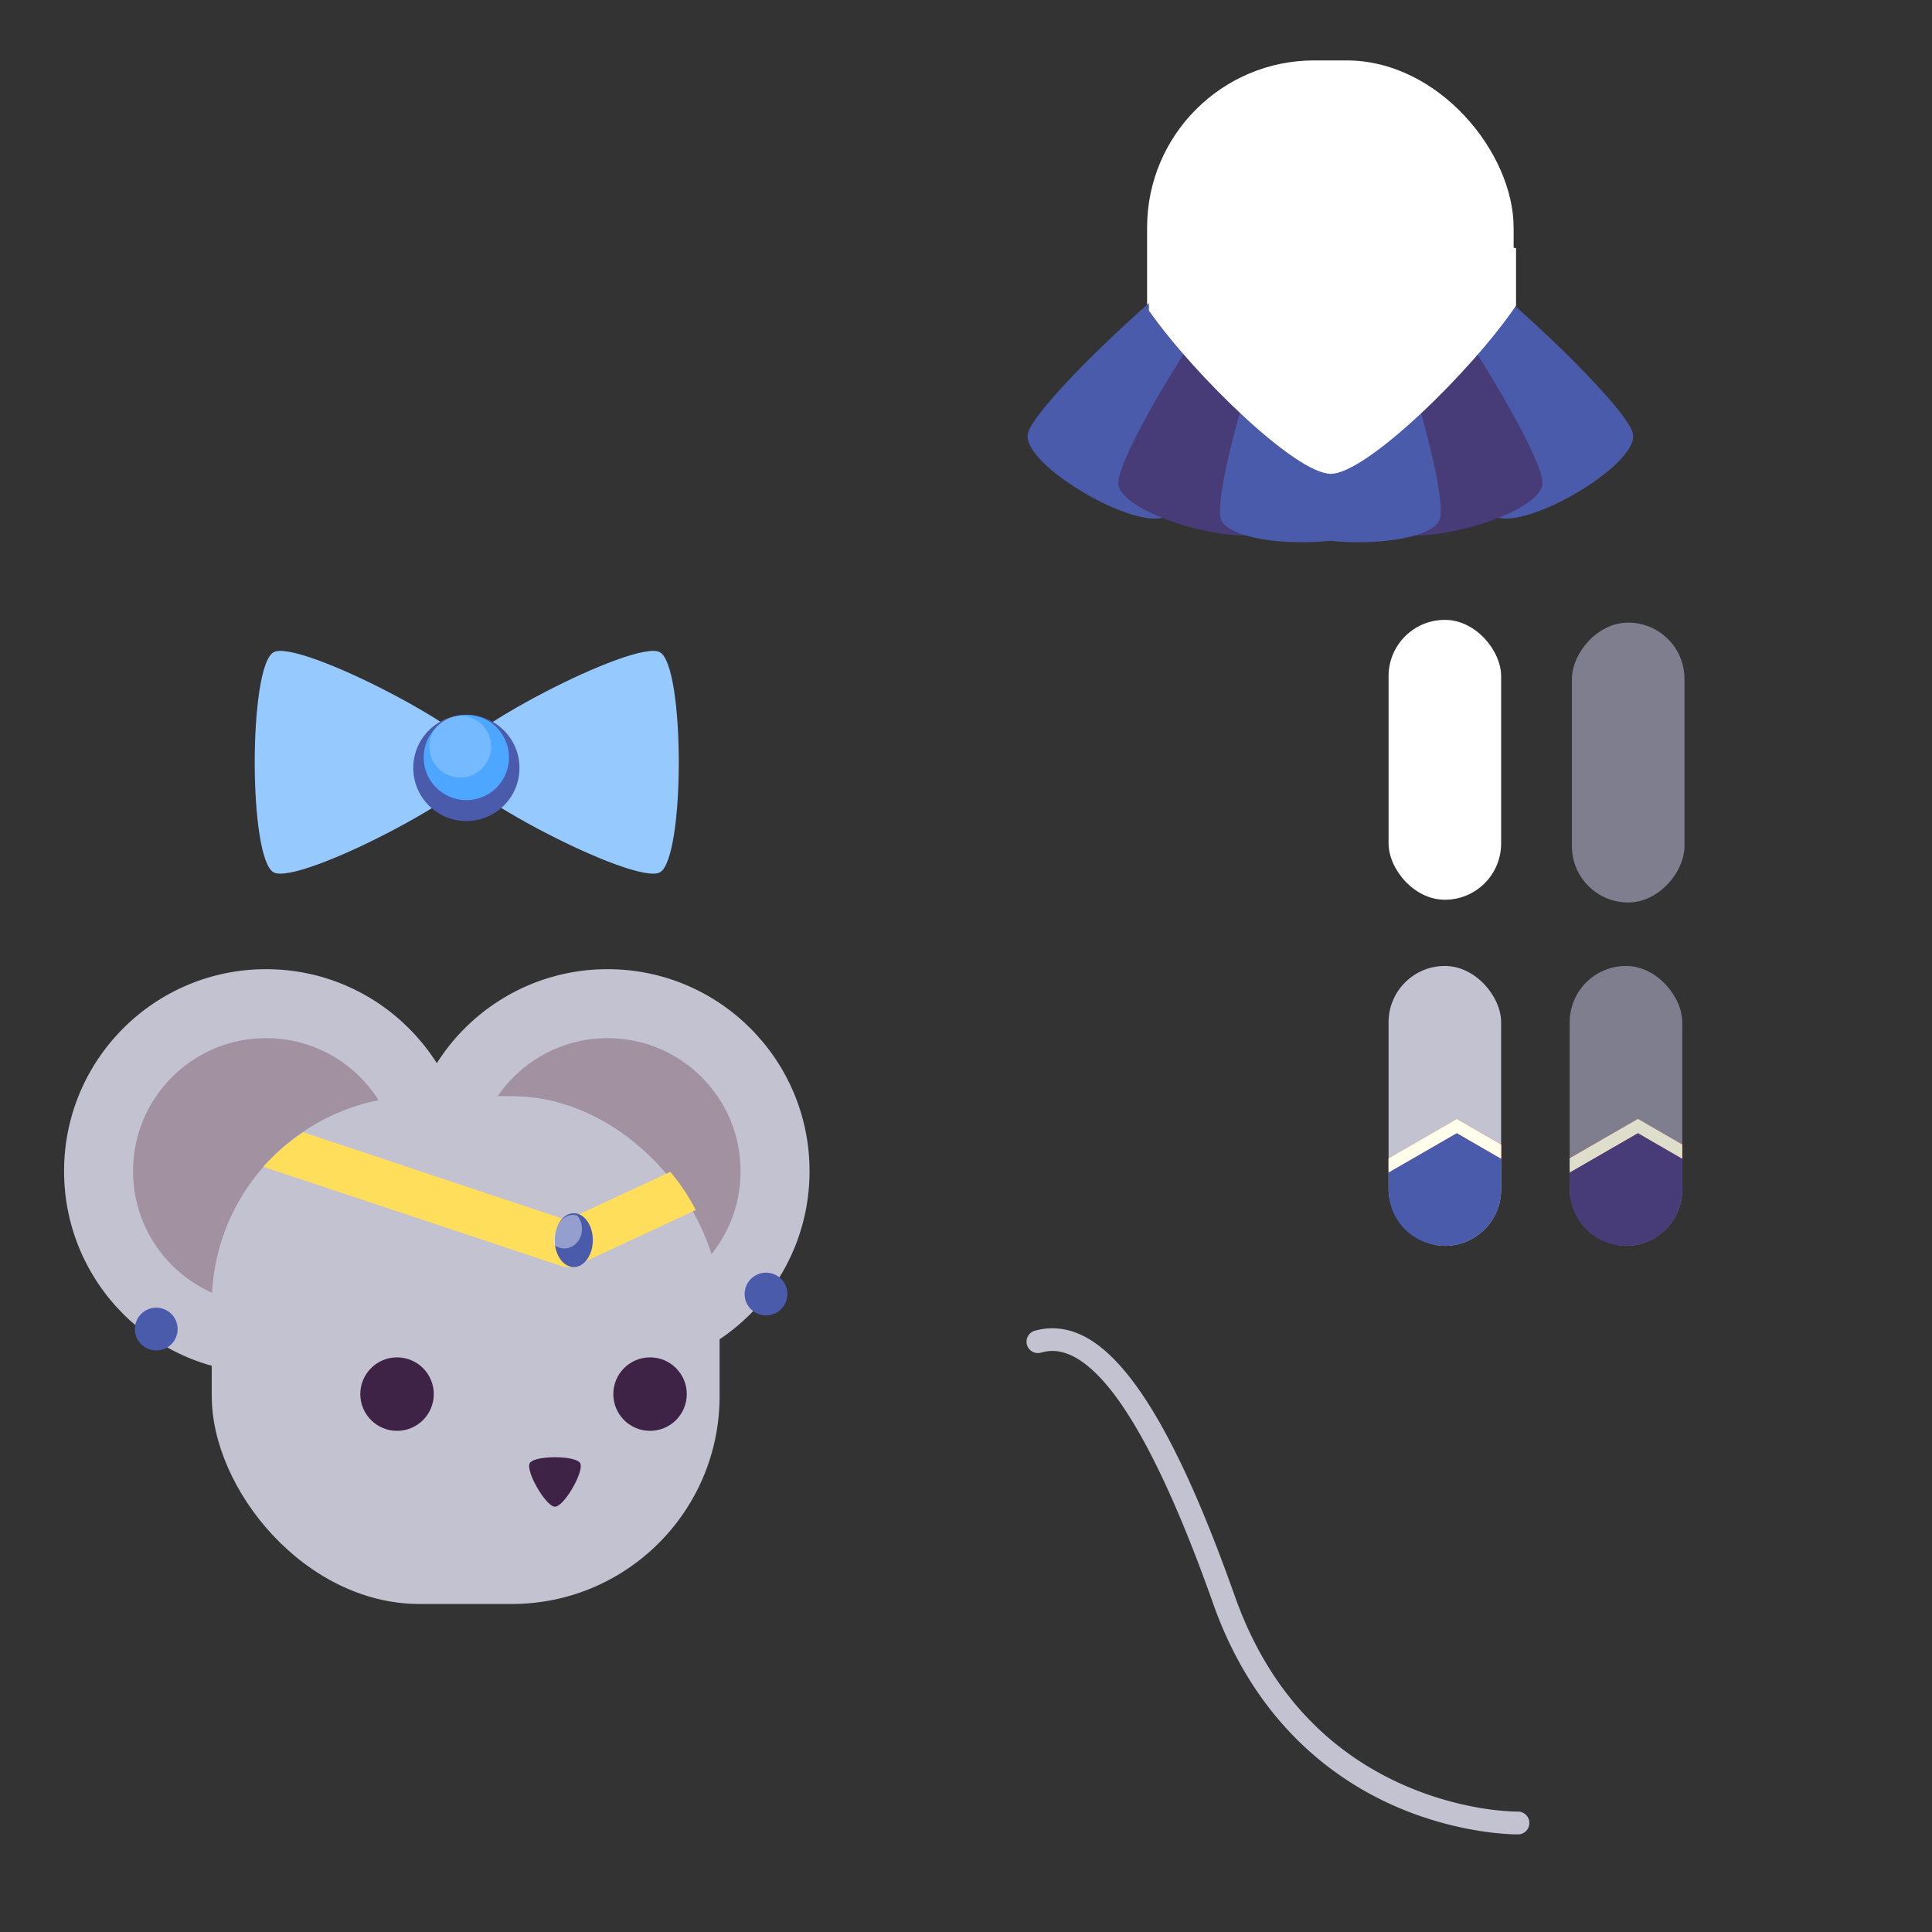 <?xml version="1.0" encoding="UTF-8" standalone="no"?>
<!-- Created with Inkscape (http://www.inkscape.org/) -->

<svg
   width="128"
   height="128"
   viewBox="0 0 33.867 33.867"
   version="1.1"
   id="svg1307"
   inkscape:version="1.1.2 (0a00cf5339, 2022-02-04)"
   sodipodi:docname="sailor-mercury.svg"
   inkscape:export-filename="/home/henrique/Pictures/sailor-moon.png"
   inkscape:export-xdpi="96.000008"
   inkscape:export-ydpi="96.000008"
   xmlns:inkscape="http://www.inkscape.org/namespaces/inkscape"
   xmlns:sodipodi="http://sodipodi.sourceforge.net/DTD/sodipodi-0.dtd"
   xmlns="http://www.w3.org/2000/svg"
   xmlns:svg="http://www.w3.org/2000/svg"
   xmlns:rdf="http://www.w3.org/1999/02/22-rdf-syntax-ns#"
   xmlns:cc="http://creativecommons.org/ns#"
   xmlns:dc="http://purl.org/dc/elements/1.1/">
  <rect x="0" y="0" width="33.867" height="33.867" fill="#333333" stroke="none"/>
  <defs
     id="defs1301">
    <inkscape:path-effect
       effect="powerstroke"
       id="path-effect126865"
       is_visible="true"
       lpeversion="1"
       offset_points="0.366,0.658 | 0.737,1.539 | 0.914,0.738"
       not_jump="false"
       sort_points="true"
       interpolator_type="CentripetalCatmullRom"
       interpolator_beta="0.2"
       start_linecap_type="zerowidth"
       linejoin_type="round"
       miter_limit="4"
       scale_width="1"
       end_linecap_type="zerowidth" />
    <inkscape:path-effect
       effect="skeletal"
       id="path-effect114945"
       is_visible="true"
       lpeversion="1"
       pattern="M 0,4.992 C 0,2.236 2.236,0 4.992,0 c 2.756,0 4.992,2.236 4.992,4.992 0,2.756 -2.236,4.992 -4.992,4.992 C 2.236,9.984 0,7.748 0,4.992 Z"
       copytype="single_stretched"
       prop_scale="1"
       scale_y_rel="false"
       spacing="0"
       normal_offset="0"
       tang_offset="0"
       prop_units="false"
       vertical_pattern="false"
       hide_knot="false"
       fuse_tolerance="0" />
    <inkscape:path-effect
       effect="skeletal"
       id="path-effect95947"
       is_visible="true"
       lpeversion="1"
       pattern="M 0,4.992 C 0,2.236 2.236,0 4.992,0 c 2.756,0 4.992,2.236 4.992,4.992 0,2.756 -2.236,4.992 -4.992,4.992 C 2.236,9.984 0,7.748 0,4.992 Z"
       copytype="single_stretched"
       prop_scale="1"
       scale_y_rel="false"
       spacing="0"
       normal_offset="0"
       tang_offset="0"
       prop_units="false"
       vertical_pattern="false"
       hide_knot="false"
       fuse_tolerance="0" />
    <inkscape:path-effect
       effect="skeletal"
       id="path-effect91934"
       is_visible="true"
       lpeversion="1"
       pattern="M 0,4.992 C 0,2.236 2.236,0 4.992,0 c 2.756,0 4.992,2.236 4.992,4.992 0,2.756 -2.236,4.992 -4.992,4.992 C 2.236,9.984 0,7.748 0,4.992 Z"
       copytype="single_stretched"
       prop_scale="1"
       scale_y_rel="false"
       spacing="0"
       normal_offset="0"
       tang_offset="0"
       prop_units="false"
       vertical_pattern="false"
       hide_knot="false"
       fuse_tolerance="0" />
    <inkscape:path-effect
       effect="skeletal"
       id="path-effect91930"
       is_visible="true"
       lpeversion="1"
       pattern="M 0,4.992 C 0,2.236 2.236,0 4.992,0 c 2.756,0 4.992,2.236 4.992,4.992 0,2.756 -2.236,4.992 -4.992,4.992 C 2.236,9.984 0,7.748 0,4.992 Z"
       copytype="single_stretched"
       prop_scale="1"
       scale_y_rel="false"
       spacing="0"
       normal_offset="0"
       tang_offset="0"
       prop_units="false"
       vertical_pattern="false"
       hide_knot="false"
       fuse_tolerance="0" />
    <inkscape:path-effect
       effect="skeletal"
       id="path-effect91926"
       is_visible="true"
       lpeversion="1"
       pattern="M 0,4.992 C 0,2.236 2.236,0 4.992,0 c 2.756,0 4.992,2.236 4.992,4.992 0,2.756 -2.236,4.992 -4.992,4.992 C 2.236,9.984 0,7.748 0,4.992 Z"
       copytype="single_stretched"
       prop_scale="1"
       scale_y_rel="false"
       spacing="0"
       normal_offset="0"
       tang_offset="0"
       prop_units="false"
       vertical_pattern="false"
       hide_knot="false"
       fuse_tolerance="0" />
  </defs>
  <sodipodi:namedview
     id="base"
     pagecolor="#282828"
     bordercolor="#666666"
     borderopacity="1.0"
     inkscape:pageopacity="0"
     inkscape:pageshadow="2"
     inkscape:zoom="3.959798"
     inkscape:cx="63.260803"
     inkscape:cy="67.301413"
     inkscape:document-units="mm"
     inkscape:current-layer="layer1"
     showgrid="true"
     inkscape:window-width="1920"
     inkscape:window-height="1022"
     inkscape:window-x="0"
     inkscape:window-y="30"
     inkscape:window-maximized="1"
     units="px"
     inkscape:snap-bbox="true"
     inkscape:bbox-nodes="true"
     inkscape:snap-page="true"
     inkscape:snap-nodes="true"
     inkscape:bbox-paths="false"
     inkscape:snap-global="false"
     inkscape:snap-bbox-midpoints="false"
     inkscape:snap-others="false"
     showguides="true"
     inkscape:guide-bbox="true"
     inkscape:snap-grids="false"
     inkscape:snap-to-guides="true"
     inkscape:pagecheckerboard="0"
     inkscape:object-paths="true"
     inkscape:snap-intersection-paths="true"
     inkscape:snap-smooth-nodes="true"
     inkscape:snap-midpoints="true">
    <inkscape:grid
       type="xygrid"
       id="grid883"
       empspacing="4" />
    <sodipodi:guide
       position="33.867,50.8"
       orientation="1,0"
       id="guide877"
       inkscape:locked="false" />
  </sodipodi:namedview>
  <g
     inkscape:label="Layer 1"
     inkscape:groupmode="layer"
     id="layer1"
     transform="translate(0,-263.133)">
    <g
       id="g13855"
       transform="translate(19.693,-13.144)">
      <path
         sodipodi:type="star"
         style="opacity:1;fill:#96caff;fill-opacity:1;stroke:none;stroke-width:3;stroke-linecap:round;stroke-linejoin:round;stroke-miterlimit:4;stroke-dasharray:none;stroke-opacity:1;paint-order:fill markers stroke"
         id="path13840"
         inkscape:flatsided="true"
         sodipodi:sides="3"
         sodipodi:cx="-113.48855"
         sodipodi:cy="20.385611"
         sodipodi:r1="17.416616"
         sodipodi:r2="8.7083082"
         sodipodi:arg1="0"
         sodipodi:arg2="1.0471976"
         inkscape:rounded="0.12"
         inkscape:randomized="0"
         transform="matrix(-0.142,0,0,0.128,-25.48,287.03)"
         inkscape:transform-center-x="0.6384273"
         inkscape:transform-center-y="5.7219478e-06"
         d="m -96.072,20.386 c 0,3.62 -22.99,16.893 -26.125,15.083 -3.135,-1.81 -3.135,-28.356 0,-30.166 3.135,-1.81 26.125,11.463 26.125,15.083 z" />
      <path
         sodipodi:type="star"
         style="opacity:1;fill:#96caff;fill-opacity:1;stroke:none;stroke-width:3;stroke-linecap:round;stroke-linejoin:round;stroke-miterlimit:4;stroke-dasharray:none;stroke-opacity:1;paint-order:fill markers stroke"
         id="path13842"
         inkscape:flatsided="true"
         sodipodi:sides="3"
         sodipodi:cx="-113.48855"
         sodipodi:cy="20.385611"
         sodipodi:r1="17.416616"
         sodipodi:r2="8.7083082"
         sodipodi:arg1="0"
         sodipodi:arg2="1.0471976"
         inkscape:rounded="0.12"
         inkscape:randomized="0"
         transform="matrix(0.142,0,0,0.128,2.458,287.03)"
         inkscape:transform-center-x="-0.63842742"
         inkscape:transform-center-y="5.7219478e-06"
         d="m -96.072,20.386 c 0,3.62 -22.99,16.893 -26.125,15.083 -3.135,-1.81 -3.135,-28.356 0,-30.166 3.135,-1.81 26.125,11.463 26.125,15.083 z" />
      <circle
         style="fill:#4b5bab;fill-opacity:1;stroke:none;stroke-width:0.56;stroke-linecap:round;stroke-linejoin:round;stroke-miterlimit:4;stroke-dasharray:none;stroke-opacity:1;paint-order:fill markers stroke"
         id="circle13844"
         cx="-11.518"
         cy="289.739"
         r="0.931" />
      <circle
         style="fill:#4da6ff;fill-opacity:1;stroke:none;stroke-width:0.45;stroke-linecap:round;stroke-linejoin:round;stroke-miterlimit:4;stroke-dasharray:none;stroke-opacity:1;paint-order:fill markers stroke"
         id="circle13846"
         cx="-11.518"
         cy="289.555"
         r="0.748" />
      <circle
         style="opacity:0.23;fill:#ffffff;fill-opacity:1;stroke:none;stroke-width:0.326;stroke-linecap:round;stroke-linejoin:round;stroke-miterlimit:4;stroke-dasharray:none;stroke-opacity:1;paint-order:fill markers stroke"
         id="circle13848"
         cx="-11.625"
         cy="289.366"
         r="0.541" />
    </g>
    <g
       id="g13758"
       transform="translate(20.096,2.343)">
      <circle
         r="3.541"
         cy="281.32"
         cx="-15.432"
         id="circle13710"
         style="fill:#c2c2d1;fill-opacity:1;stroke:none;stroke-width:0.401;stroke-linecap:square;stroke-linejoin:bevel;stroke-miterlimit:4;stroke-dasharray:none;stroke-dashoffset:0;stroke-opacity:0.979;paint-order:normal" />
      <circle
         style="fill:#a191a1;fill-opacity:1;stroke:none;stroke-width:0.401;stroke-linecap:square;stroke-linejoin:bevel;stroke-miterlimit:4;stroke-dasharray:none;stroke-dashoffset:0;stroke-opacity:0.979;paint-order:normal"
         id="circle13712"
         cx="-15.432"
         cy="281.32"
         r="2.332" />
      <circle
         style="fill:#c2c2d1;fill-opacity:1;stroke:none;stroke-width:0.401;stroke-linecap:square;stroke-linejoin:bevel;stroke-miterlimit:4;stroke-dasharray:none;stroke-dashoffset:0;stroke-opacity:0.979;paint-order:normal"
         id="circle13714"
         cx="-9.446"
         cy="281.32"
         r="3.541" />
      <circle
         r="2.332"
         cy="281.32"
         cx="-9.446"
         id="circle13716"
         style="fill:#a191a1;fill-opacity:1;stroke:none;stroke-width:0.401;stroke-linecap:square;stroke-linejoin:bevel;stroke-miterlimit:4;stroke-dasharray:none;stroke-dashoffset:0;stroke-opacity:0.979;paint-order:normal" />
      <rect
         style="fill:#c2c2d1;fill-opacity:1;stroke:none;stroke-width:0.401;stroke-linecap:square;stroke-linejoin:bevel;stroke-miterlimit:4;stroke-dasharray:none;stroke-dashoffset:0;stroke-opacity:0.979;paint-order:normal"
         id="rect13718"
         width="8.902"
         height="8.902"
         x="-16.384"
         y="280.005"
         ry="3.642" />
      <circle
         style="fill:#3e2347;fill-opacity:1;stroke:none;stroke-width:0.401;stroke-linecap:square;stroke-linejoin:bevel;stroke-miterlimit:4;stroke-dasharray:none;stroke-dashoffset:0;stroke-opacity:0.979;paint-order:normal"
         id="circle13720"
         cx="-13.136"
         cy="285.228"
         r="0.644" />
      <circle
         r="0.644"
         cy="285.228"
         cx="-8.701"
         id="circle13722"
         style="fill:#3e2347;fill-opacity:1;stroke:none;stroke-width:0.401;stroke-linecap:square;stroke-linejoin:bevel;stroke-miterlimit:4;stroke-dasharray:none;stroke-dashoffset:0;stroke-opacity:0.979;paint-order:normal" />
      <path
         sodipodi:type="star"
         style="opacity:1;fill:#3e2347;fill-opacity:1;stroke:none;stroke-width:2.363;stroke-linecap:square;stroke-linejoin:bevel;stroke-miterlimit:4;stroke-dasharray:none;stroke-dashoffset:0;stroke-opacity:0.979;paint-order:normal"
         id="path13724"
         sodipodi:sides="3"
         sodipodi:cx="-45.408615"
         sodipodi:cy="234.57965"
         sodipodi:r1="2.997191"
         sodipodi:r2="1.4985955"
         sodipodi:arg1="1.5707963"
         sodipodi:arg2="2.6179939"
         inkscape:flatsided="true"
         inkscape:rounded="0.18"
         inkscape:randomized="0"
         inkscape:transform-center-x="-6.3665075e-06"
         inkscape:transform-center-y="1.0312406"
         d="m -45.409,237.577 c -0.934,0 -3.063,-3.687 -2.596,-4.496 0.467,-0.809 4.724,-0.809 5.191,0 0.467,0.809 -1.661,4.496 -2.596,4.496 z"
         transform="matrix(0.17,0,0,0.17,-2.648,246.814)" />
      <path
         id="path13726"
         style="color:#000000;fill:#ffde5b;fill-opacity:1;stroke-width:3.78;stroke-linecap:round;stroke-linejoin:round;-inkscape-stroke:none"
         d="m -55.777,66.055 c -0.976,0.647 -1.864,1.416 -2.643,2.285 l 19.695,6.555 a 1.5,1.5 0 0 0 1.107,-0.059 l 7.811,-3.633 c -0.468,-0.907 -1.035,-1.755 -1.686,-2.529 l -6.85,3.188 z"
         transform="matrix(0.265,0,0,0.265,0,263.133)" />
      <ellipse
         style="fill:#4b5bab;fill-opacity:1;stroke:none;stroke-width:0.794;stroke-linecap:round;stroke-linejoin:round;stroke-miterlimit:4;stroke-dasharray:none;stroke-opacity:1;paint-order:fill markers stroke"
         id="ellipse13728"
         cx="-10.038"
         cy="282.529"
         rx="0.334"
         ry="0.472" />
      <path
         id="path13730"
         style="opacity:0.411;fill:#ffffff;fill-opacity:1;stroke:none;stroke-width:3;stroke-linecap:round;stroke-linejoin:round;stroke-miterlimit:4;stroke-dasharray:none;stroke-opacity:1;paint-order:fill markers stroke"
         d="m -37.938,71.523 a 1.261,1.785 0 0 0 -1.262,1.785 1.261,1.785 0 0 0 0.006,0.178 1.165,1.291 0 0 0 0.693,0.254 1.165,1.291 0 0 0 1.164,-1.291 1.165,1.291 0 0 0 -0.311,-0.879 1.261,1.785 0 0 0 -0.291,-0.047 z"
         transform="matrix(0.265,0,0,0.265,0,263.133)" />
      <path
         style="color:#000000;fill:#000000;fill-opacity:0;stroke-width:0.282;stroke-linecap:round;stroke-linejoin:round;-inkscape-stroke:none;paint-order:fill markers stroke"
         d="m -16.766,284.442 a 0.445,0.445 0 0 1 -0.441,0.188 0.445,0.445 0 0 1 -0.356,-0.322 0.445,0.445 0 0 1 0.143,-0.458"
         id="path13732" />
      <path
         style="color:#000000;fill:#000000;fill-opacity:0;stroke-width:0.122;stroke-linecap:round;stroke-linejoin:round;-inkscape-stroke:none;paint-order:fill markers stroke"
         d="m -8.544,284.579 h -0.003 v 1.489 h 0.003 z"
         id="path13734" />
      <path
         style="color:#000000;fill:#000000;fill-opacity:0;stroke-width:0.282;stroke-linecap:round;stroke-linejoin:round;-inkscape-stroke:none;paint-order:fill markers stroke"
         d="m -9.017,284.442 a 0.445,0.445 0 0 0 0.441,0.188 0.445,0.445 0 0 0 0.356,-0.322 0.445,0.445 0 0 0 -0.143,-0.458"
         id="path13736" />
      <circle
         style="fill:#4b5bab;fill-opacity:1;stroke-width:0.609;stroke-linecap:round;stroke-linejoin:round;paint-order:fill markers stroke"
         id="circle13738"
         cx="-17.357"
         cy="284.088"
         r="0.375" />
      <circle
         style="fill:#4b5bab;fill-opacity:1;stroke-width:0.609;stroke-linecap:round;stroke-linejoin:round;paint-order:fill markers stroke"
         id="circle13740"
         cx="-6.668"
         cy="283.474"
         r="0.375" />
    </g>
    <g
       id="g145263"
       transform="matrix(0.9,0,0,0.9,16.186,41.745)">
      <path
         sodipodi:type="star"
         style="opacity:1;fill:#473b78;fill-opacity:1;stroke:none;stroke-width:3;stroke-linecap:round;stroke-linejoin:round;stroke-miterlimit:4;stroke-dasharray:none;stroke-opacity:1;paint-order:fill markers stroke"
         id="path145251"
         inkscape:flatsided="true"
         sodipodi:sides="3"
         sodipodi:cx="-139.42923"
         sodipodi:cy="37.828072"
         sodipodi:r1="9.9775801"
         sodipodi:r2="4.98879"
         sodipodi:arg1="0.52359878"
         sodipodi:arg2="1.5707963"
         inkscape:rounded="0.12"
         inkscape:randomized="0"
         transform="matrix(0.123,0.071,-0.132,0.229,-11.361,279.869)"
         inkscape:transform-center-y="-0.23482526"
         inkscape:transform-center-x="0.18086549"
         d="m -130.788,42.817 c -1.037,1.796 -16.245,1.796 -17.282,0 -1.037,-1.796 6.567,-14.966 8.641,-14.966 2.074,0 9.678,13.17 8.641,14.966 z" />
      <path
         sodipodi:type="star"
         style="opacity:1;fill:#4b5bab;fill-opacity:1;stroke:none;stroke-width:3;stroke-linecap:round;stroke-linejoin:round;stroke-miterlimit:4;stroke-dasharray:none;stroke-opacity:1;paint-order:fill markers stroke"
         id="path145253"
         inkscape:flatsided="true"
         sodipodi:sides="3"
         sodipodi:cx="-139.42923"
         sodipodi:cy="37.828072"
         sodipodi:r1="9.9775801"
         sodipodi:r2="4.98879"
         sodipodi:arg1="0.52359878"
         sodipodi:arg2="1.5707963"
         inkscape:rounded="0.12"
         inkscape:randomized="0"
         transform="matrix(0.138,0.037,-0.068,0.256,-10.68,274.515)"
         inkscape:transform-center-y="-0.40489701"
         inkscape:transform-center-x="0.27170338"
         d="m -130.788,42.817 c -1.037,1.796 -16.245,1.796 -17.282,0 -1.037,-1.796 6.567,-14.966 8.641,-14.966 2.074,0 9.678,13.17 8.641,14.966 z" />
      <path
         sodipodi:type="star"
         style="opacity:1;fill:#473b78;fill-opacity:1;stroke:none;stroke-width:3;stroke-linecap:round;stroke-linejoin:round;stroke-miterlimit:4;stroke-dasharray:none;stroke-opacity:1;paint-order:fill markers stroke"
         id="path145255"
         inkscape:flatsided="true"
         sodipodi:sides="3"
         sodipodi:cx="-139.42923"
         sodipodi:cy="37.828072"
         sodipodi:r1="9.9775801"
         sodipodi:r2="4.98879"
         sodipodi:arg1="0.52359878"
         sodipodi:arg2="1.5707963"
         inkscape:rounded="0.12"
         inkscape:randomized="0"
         transform="matrix(0.143,0,0,0.265,-11.283,269.131)"
         inkscape:transform-center-y="-0.48178214"
         d="m -130.788,42.817 c -1.037,1.796 -16.245,1.796 -17.282,0 -1.037,-1.796 6.567,-14.966 8.641,-14.966 2.074,0 9.678,13.17 8.641,14.966 z" />
      <path
         sodipodi:type="star"
         style="opacity:1;fill:#473b78;fill-opacity:1;stroke:none;stroke-width:3;stroke-linecap:round;stroke-linejoin:round;stroke-miterlimit:4;stroke-dasharray:none;stroke-opacity:1;paint-order:fill markers stroke"
         id="path145257"
         inkscape:flatsided="true"
         sodipodi:sides="3"
         sodipodi:cx="-139.42923"
         sodipodi:cy="37.828072"
         sodipodi:r1="9.9775801"
         sodipodi:r2="4.98879"
         sodipodi:arg1="0.52359878"
         sodipodi:arg2="1.5707963"
         inkscape:rounded="0.12"
         inkscape:randomized="0"
         transform="matrix(-0.123,0.071,0.132,0.229,-50.185,279.869)"
         inkscape:transform-center-y="-0.23482526"
         inkscape:transform-center-x="-0.18086553"
         d="m -130.788,42.817 c -1.037,1.796 -16.245,1.796 -17.282,0 -1.037,-1.796 6.567,-14.966 8.641,-14.966 2.074,0 9.678,13.17 8.641,14.966 z" />
      <path
         sodipodi:type="star"
         style="opacity:1;fill:#4b5bab;fill-opacity:1;stroke:none;stroke-width:3;stroke-linecap:round;stroke-linejoin:round;stroke-miterlimit:4;stroke-dasharray:none;stroke-opacity:1;paint-order:fill markers stroke"
         id="path145259"
         inkscape:flatsided="true"
         sodipodi:sides="3"
         sodipodi:cx="-139.42923"
         sodipodi:cy="37.828072"
         sodipodi:r1="9.9775801"
         sodipodi:r2="4.98879"
         sodipodi:arg1="0.52359878"
         sodipodi:arg2="1.5707963"
         inkscape:rounded="0.12"
         inkscape:randomized="0"
         transform="matrix(-0.138,0.037,0.068,0.256,-50.866,274.515)"
         inkscape:transform-center-y="-0.40489701"
         inkscape:transform-center-x="-0.27170342"
         d="m -130.788,42.817 c -1.037,1.796 -16.245,1.796 -17.282,0 -1.037,-1.796 6.567,-14.966 8.641,-14.966 2.074,0 9.678,13.17 8.641,14.966 z" />
      <path
         sodipodi:type="star"
         style="opacity:1;fill:#473b78;fill-opacity:1;stroke:none;stroke-width:3;stroke-linecap:round;stroke-linejoin:round;stroke-miterlimit:4;stroke-dasharray:none;stroke-opacity:1;paint-order:fill markers stroke"
         id="path145261"
         inkscape:flatsided="true"
         sodipodi:sides="3"
         sodipodi:cx="-139.42923"
         sodipodi:cy="37.828072"
         sodipodi:r1="9.9775801"
         sodipodi:r2="4.98879"
         sodipodi:arg1="0.52359878"
         sodipodi:arg2="1.5707963"
         inkscape:rounded="0.12"
         inkscape:randomized="0"
         transform="matrix(-0.143,0,0,0.265,-50.264,269.131)"
         inkscape:transform-center-y="-0.48178214"
         d="m -130.788,42.817 c -1.037,1.796 -16.245,1.796 -17.282,0 -1.037,-1.796 6.567,-14.966 8.641,-14.966 2.074,0 9.678,13.17 8.641,14.966 z" />
    </g>
    <path
       sodipodi:type="star"
       style="opacity:1;fill:#ffffff;fill-opacity:1;stroke:none;stroke-width:3;stroke-linecap:round;stroke-linejoin:round;stroke-miterlimit:4;stroke-dasharray:none;stroke-opacity:1;paint-order:fill markers stroke"
       id="path145265"
       inkscape:flatsided="true"
       sodipodi:sides="3"
       sodipodi:cx="-133.79944"
       sodipodi:cy="38.300503"
       sodipodi:r1="9.1112185"
       sodipodi:r2="4.5556092"
       sodipodi:arg1="1.5707963"
       sodipodi:arg2="2.6179939"
       inkscape:rounded="0.12"
       inkscape:randomized="0"
       transform="matrix(0.351,0,0,0.218,35.463,283.237)"
       inkscape:transform-center-y="0.36220731"
       d="m -133.799,47.412 c -1.894,0 -8.837,-12.027 -7.891,-13.667 0.947,-1.64 14.834,-1.64 15.781,-1e-6 0.947,1.64 -5.997,13.667 -7.891,13.667 z" />
    <rect
       style="fill:#c2c2d1;fill-opacity:1;stroke:none;stroke-width:0.401;stroke-linecap:square;stroke-linejoin:bevel;stroke-miterlimit:4;stroke-dasharray:none;stroke-dashoffset:0;stroke-opacity:0.979;paint-order:normal"
       id="rect144670"
       width="1.973"
       height="4.906"
       x="24.341"
       y="280.066"
       ry="0.986" />
    <path
       id="path144672"
       style="fill:#4b5bab;fill-opacity:1;stroke:none;stroke-width:0.401;stroke-linecap:square;stroke-linejoin:bevel;stroke-miterlimit:4;stroke-dasharray:none;stroke-dashoffset:0;stroke-opacity:0.979;paint-order:normal"
       d="m 26.314,283.444 -0.777,-0.449 -1.196,0.69 v 0.3 c 0,0.546 0.44,0.987 0.987,0.987 0.546,0 0.986,-0.44 0.986,-0.987 z" />
    <path
       id="path144674"
       style="fill:#eb564b;fill-opacity:1;stroke:none;stroke-width:0.401;stroke-linecap:square;stroke-linejoin:bevel;stroke-miterlimit:4;stroke-dasharray:none;stroke-dashoffset:0;stroke-opacity:0.979;paint-order:normal"
       d="m 26.314,283.195 -0.777,-0.449 -1.196,0.69 v 0.248 l 1.196,-0.69 0.777,0.449 z" />
    <path
       id="path144676"
       style="fill:#ffffeb;fill-opacity:1;stroke:none;stroke-width:0.794;stroke-linecap:round;stroke-linejoin:round;stroke-miterlimit:4;stroke-dasharray:none;stroke-opacity:1;paint-order:fill markers stroke"
       d="m 25.537,282.747 -1.196,0.69 v 0.248 l 1.196,-0.69 0.777,0.449 v -0.248 z" />
    <rect
       ry="0.986"
       y="273.999"
       x="24.341"
       height="4.906"
       width="1.973"
       id="rect144623"
       style="fill:#ffffff;fill-opacity:1;stroke:none;stroke-width:0.401;stroke-linecap:square;stroke-linejoin:bevel;stroke-miterlimit:4;stroke-dasharray:none;stroke-dashoffset:0;stroke-opacity:0.979;paint-order:normal" />
    <rect
       transform="scale(-1,1)"
       style="fill:#7e7e8f;fill-opacity:1;stroke:none;stroke-width:0.401;stroke-linecap:square;stroke-linejoin:bevel;stroke-miterlimit:4;stroke-dasharray:none;stroke-dashoffset:0;stroke-opacity:0.979;paint-order:normal"
       id="rect144625"
       width="1.973"
       height="4.906"
       x="-29.528"
       y="274.047"
       ry="0.986" />
    <rect
       ry="0.986"
       y="280.066"
       x="27.516"
       height="4.906"
       width="1.973"
       id="rect144682"
       style="fill:#7e7e8f;fill-opacity:1;stroke:none;stroke-width:0.401;stroke-linecap:square;stroke-linejoin:bevel;stroke-miterlimit:4;stroke-dasharray:none;stroke-dashoffset:0;stroke-opacity:0.979;paint-order:normal" />
    <path
       id="path144684"
       style="fill:#473b78;fill-opacity:1;stroke:none;stroke-width:0.401;stroke-linecap:square;stroke-linejoin:bevel;stroke-miterlimit:4;stroke-dasharray:none;stroke-dashoffset:0;stroke-opacity:0.979;paint-order:normal"
       d="m 29.489,283.444 -0.777,-0.449 -1.196,0.69 v 0.3 c 0,0.546 0.44,0.987 0.987,0.987 0.546,0 0.986,-0.44 0.986,-0.987 z" />
    <path
       id="path144686"
       style="fill:#eb564b;fill-opacity:1;stroke:none;stroke-width:0.401;stroke-linecap:square;stroke-linejoin:bevel;stroke-miterlimit:4;stroke-dasharray:none;stroke-dashoffset:0;stroke-opacity:0.979;paint-order:normal"
       d="m 29.489,283.195 -0.777,-0.449 -1.196,0.69 v 0.248 l 1.196,-0.69 0.777,0.449 z" />
    <path
       id="path144688"
       style="fill:#dedecc;fill-opacity:1;stroke:none;stroke-width:0.794;stroke-linecap:round;stroke-linejoin:round;stroke-miterlimit:4;stroke-dasharray:none;stroke-opacity:1;paint-order:fill markers stroke"
       d="m 28.712,282.747 -1.196,0.69 v 0.248 l 1.196,-0.69 0.777,0.449 v -0.248 z" />
    <rect
       ry="0.986"
       y="292.094"
       x="-11.326"
       height="4.906"
       width="1.973"
       id="rect1181"
       style="fill:#7e7e8f;fill-opacity:1;stroke:none;stroke-width:0.401;stroke-linecap:square;stroke-linejoin:bevel;stroke-miterlimit:4;stroke-dasharray:none;stroke-dashoffset:0;stroke-opacity:0.979;paint-order:normal" />
    <path
       id="path142796"
       style="fill:#473b78;fill-opacity:1;stroke:none;stroke-width:0.401;stroke-linecap:square;stroke-linejoin:bevel;stroke-miterlimit:4;stroke-dasharray:none;stroke-dashoffset:0;stroke-opacity:0.979;paint-order:normal"
       d="m -9.354,295.471 -0.777,-0.449 -1.196,0.69 v 0.3 c 0,0.546 0.44,0.987 0.987,0.987 0.546,0 0.986,-0.44 0.986,-0.987 z" />
    <path
       id="path142798"
       style="fill:#eb564b;fill-opacity:1;stroke:none;stroke-width:0.401;stroke-linecap:square;stroke-linejoin:bevel;stroke-miterlimit:4;stroke-dasharray:none;stroke-dashoffset:0;stroke-opacity:0.979;paint-order:normal"
       d="m -9.354,295.223 -0.777,-0.449 -1.196,0.69 v 0.248 l 1.196,-0.69 0.777,0.449 z" />
    <path
       id="path142800"
       style="fill:#dedecc;fill-opacity:1;stroke:none;stroke-width:0.794;stroke-linecap:round;stroke-linejoin:round;stroke-miterlimit:4;stroke-dasharray:none;stroke-opacity:1;paint-order:fill markers stroke"
       d="m -10.13,294.775 -1.196,0.69 v 0.248 l 1.196,-0.69 0.777,0.449 v -0.248 z" />
    <rect
       style="fill:#c2c2d1;fill-opacity:1;stroke:none;stroke-width:0.401;stroke-linecap:square;stroke-linejoin:bevel;stroke-miterlimit:4;stroke-dasharray:none;stroke-dashoffset:0;stroke-opacity:0.979;paint-order:normal"
       id="rect140737"
       width="1.973"
       height="4.906"
       x="-14.361"
       y="292.094"
       ry="0.986" />
    <path
       id="rect1213"
       style="fill:#4b5bab;fill-opacity:1;stroke:none;stroke-width:0.401;stroke-linecap:square;stroke-linejoin:bevel;stroke-miterlimit:4;stroke-dasharray:none;stroke-dashoffset:0;stroke-opacity:0.979;paint-order:normal"
       d="m -12.388,295.471 -0.777,-0.449 -1.196,0.69 v 0.3 c 0,0.546 0.44,0.987 0.987,0.987 0.546,0 0.986,-0.44 0.986,-0.987 z" />
    <path
       id="path142620"
       style="fill:#eb564b;fill-opacity:1;stroke:none;stroke-width:0.401;stroke-linecap:square;stroke-linejoin:bevel;stroke-miterlimit:4;stroke-dasharray:none;stroke-dashoffset:0;stroke-opacity:0.979;paint-order:normal"
       d="m -12.388,295.223 -0.777,-0.449 -1.196,0.69 v 0.248 l 1.196,-0.69 0.777,0.449 z" />
    <path
       id="rect139502"
       style="fill:#ffffeb;fill-opacity:1;stroke:none;stroke-width:0.794;stroke-linecap:round;stroke-linejoin:round;stroke-miterlimit:4;stroke-dasharray:none;stroke-opacity:1;paint-order:fill markers stroke"
       d="m -13.165,294.775 -1.196,0.69 v 0.248 l 1.196,-0.69 0.777,0.449 v -0.248 z" />
    <path
       style="color:#000000;fill:#c2c2d1;fill-opacity:1;stroke-linecap:round;-inkscape-stroke:none"
       d="m 18.141,286.459 a 0.2,0.2 0 0 0 -0.139,0.246 0.2,0.2 0 0 0 0.248,0.139 c 0.161,-0.046 0.321,-0.043 0.516,0.043 0.195,0.086 0.424,0.265 0.68,0.58 0.512,0.631 1.122,1.804 1.82,3.777 0.721,2.037 2.061,3.062 3.213,3.561 1.152,0.499 2.133,0.484 2.133,0.484 a 0.2,0.2 0 0 0 0.197,-0.203 0.2,0.2 0 0 0 -0.203,-0.197 c 0,0 -0.893,0.014 -1.967,-0.451 -1.074,-0.465 -2.311,-1.397 -2.994,-3.328 -0.706,-1.995 -1.323,-3.198 -1.889,-3.895 -0.283,-0.348 -0.555,-0.572 -0.828,-0.693 -0.273,-0.121 -0.546,-0.131 -0.787,-0.062 z"
       id="path870" />
    <rect
       style="fill:#ffffff;fill-opacity:1;stroke:none;stroke-width:0.4;stroke-linecap:square;stroke-linejoin:bevel;stroke-miterlimit:4;stroke-dasharray:none;stroke-dashoffset:0;stroke-opacity:0.979;paint-order:normal"
       id="rect878"
       width="6.425"
       height="7.837"
       x="20.108"
       y="264.192"
       ry="2.93" />
    <path
       style="fill:none;stroke:#c2c2d1;stroke-width:0.401;stroke-linecap:round;stroke-linejoin:miter;stroke-miterlimit:4;stroke-dasharray:none;stroke-opacity:1"
       d="m -13.014,292.053 c 0,0 -3.75,0.057 -5.155,-3.912 -1.405,-3.969 -2.456,-4.755 -3.261,-4.527"
       id="path1179"
       inkscape:connector-curvature="0"
       inkscape:transform-center-x="31.376121"
       inkscape:transform-center-y="-50.530738" />
    <rect
       transform="matrix(-0.866,0.5,0.5,0.866,0,0)"
       style="fill:#7e7e8f;fill-opacity:1;stroke:none;stroke-width:0.401;stroke-linecap:square;stroke-linejoin:bevel;stroke-miterlimit:4;stroke-dasharray:none;stroke-dashoffset:0;stroke-opacity:0.979;paint-order:normal"
       id="rect1183"
       width="1.973"
       height="4.906"
       x="152.177"
       y="244.735"
       ry="0.986" />
    <rect
       style="fill:#ffffff;fill-opacity:1;stroke:none;stroke-width:0.401;stroke-linecap:square;stroke-linejoin:bevel;stroke-miterlimit:4;stroke-dasharray:none;stroke-dashoffset:0;stroke-opacity:0.979;paint-order:normal"
       id="rect1187"
       width="6.427"
       height="7.84"
       x="-15.324"
       y="286.631"
       ry="2.931" />
    <circle
       r="3.541"
       cy="281.32"
       cx="-15.432"
       id="circle1189"
       style="fill:#c2c2d1;fill-opacity:1;stroke:none;stroke-width:0.401;stroke-linecap:square;stroke-linejoin:bevel;stroke-miterlimit:4;stroke-dasharray:none;stroke-dashoffset:0;stroke-opacity:0.979;paint-order:normal" />
    <circle
       style="fill:#a191a1;fill-opacity:1;stroke:none;stroke-width:0.401;stroke-linecap:square;stroke-linejoin:bevel;stroke-miterlimit:4;stroke-dasharray:none;stroke-dashoffset:0;stroke-opacity:0.979;paint-order:normal"
       id="circle1191"
       cx="-15.432"
       cy="281.32"
       r="2.332" />
    <circle
       style="fill:#c2c2d1;fill-opacity:1;stroke:none;stroke-width:0.401;stroke-linecap:square;stroke-linejoin:bevel;stroke-miterlimit:4;stroke-dasharray:none;stroke-dashoffset:0;stroke-opacity:0.979;paint-order:normal"
       id="circle1195"
       cx="-9.446"
       cy="281.32"
       r="3.541" />
    <circle
       r="2.332"
       cy="281.32"
       cx="-9.446"
       id="circle1197"
       style="fill:#a191a1;fill-opacity:1;stroke:none;stroke-width:0.401;stroke-linecap:square;stroke-linejoin:bevel;stroke-miterlimit:4;stroke-dasharray:none;stroke-dashoffset:0;stroke-opacity:0.979;paint-order:normal" />
    <rect
       ry="0.986"
       y="256.819"
       x="131.245"
       height="4.906"
       width="1.973"
       id="rect1203"
       style="fill:#ffffff;fill-opacity:1;stroke:none;stroke-width:0.401;stroke-linecap:square;stroke-linejoin:bevel;stroke-miterlimit:4;stroke-dasharray:none;stroke-dashoffset:0;stroke-opacity:0.979;paint-order:normal"
       transform="rotate(30)" />
    <rect
       style="fill:#c2c2d1;fill-opacity:1;stroke:none;stroke-width:0.401;stroke-linecap:square;stroke-linejoin:bevel;stroke-miterlimit:4;stroke-dasharray:none;stroke-dashoffset:0;stroke-opacity:0.979;paint-order:normal"
       id="rect1205"
       width="8.902"
       height="8.902"
       x="-16.384"
       y="280.005"
       ry="3.642" />
    <circle
       style="fill:#3e2347;fill-opacity:1;stroke:none;stroke-width:0.401;stroke-linecap:square;stroke-linejoin:bevel;stroke-miterlimit:4;stroke-dasharray:none;stroke-dashoffset:0;stroke-opacity:0.979;paint-order:normal"
       id="circle1207"
       cx="-13.136"
       cy="285.228"
       r="0.644" />
    <circle
       r="0.644"
       cy="285.228"
       cx="-8.701"
       id="circle1209"
       style="fill:#3e2347;fill-opacity:1;stroke:none;stroke-width:0.401;stroke-linecap:square;stroke-linejoin:bevel;stroke-miterlimit:4;stroke-dasharray:none;stroke-dashoffset:0;stroke-opacity:0.979;paint-order:normal" />
    <path
       sodipodi:type="star"
       style="opacity:1;fill:#3e2347;fill-opacity:1;stroke:none;stroke-width:2.363;stroke-linecap:square;stroke-linejoin:bevel;stroke-miterlimit:4;stroke-dasharray:none;stroke-dashoffset:0;stroke-opacity:0.979;paint-order:normal"
       id="path1211"
       sodipodi:sides="3"
       sodipodi:cx="-45.408615"
       sodipodi:cy="234.57965"
       sodipodi:r1="2.997191"
       sodipodi:r2="1.4985955"
       sodipodi:arg1="1.5707963"
       sodipodi:arg2="2.6179939"
       inkscape:flatsided="true"
       inkscape:rounded="0.18"
       inkscape:randomized="0"
       inkscape:transform-center-x="-6.3665075e-06"
       inkscape:transform-center-y="1.0312406"
       d="m -45.409,237.577 c -0.934,0 -3.063,-3.687 -2.596,-4.496 0.467,-0.809 4.724,-0.809 5.191,0 0.467,0.809 -1.661,4.496 -2.596,4.496 z"
       transform="matrix(0.17,0,0,0.17,-2.648,246.814)" />
    <path
       id="path60367"
       style="color:#000000;fill:#ffde5b;fill-opacity:1;stroke-width:3.78;stroke-linecap:round;stroke-linejoin:round;-inkscape-stroke:none"
       d="m -55.777,66.055 c -0.976,0.647 -1.864,1.416 -2.643,2.285 l 19.695,6.555 a 1.5,1.5 0 0 0 1.107,-0.059 l 7.811,-3.633 c -0.468,-0.907 -1.035,-1.755 -1.686,-2.529 l -6.85,3.188 z"
       transform="matrix(0.265,0,0,0.265,0,263.133)" />
    <ellipse
       style="fill:#4b5bab;fill-opacity:1;stroke:none;stroke-width:0.794;stroke-linecap:round;stroke-linejoin:round;stroke-miterlimit:4;stroke-dasharray:none;stroke-opacity:1;paint-order:fill markers stroke"
       id="path64249"
       cx="-10.038"
       cy="282.529"
       rx="0.334"
       ry="0.472" />
    <path
       id="path67924"
       style="opacity:0.411;fill:#ffffff;fill-opacity:1;stroke:none;stroke-width:3;stroke-linecap:round;stroke-linejoin:round;stroke-miterlimit:4;stroke-dasharray:none;stroke-opacity:1;paint-order:fill markers stroke"
       d="m -37.938,71.523 a 1.261,1.785 0 0 0 -1.262,1.785 1.261,1.785 0 0 0 0.006,0.178 1.165,1.291 0 0 0 0.693,0.254 1.165,1.291 0 0 0 1.164,-1.291 1.165,1.291 0 0 0 -0.311,-0.879 1.261,1.785 0 0 0 -0.291,-0.047 z"
       transform="matrix(0.265,0,0,0.265,0,263.133)" />
    <path
       sodipodi:type="star"
       style="opacity:1;fill:#4b5bab;fill-opacity:1;stroke:none;stroke-width:3;stroke-linecap:round;stroke-linejoin:round;stroke-miterlimit:4;stroke-dasharray:none;stroke-opacity:1;paint-order:fill markers stroke"
       id="path78068"
       inkscape:flatsided="true"
       sodipodi:sides="3"
       sodipodi:cx="-139.42923"
       sodipodi:cy="37.828072"
       sodipodi:r1="9.9775801"
       sodipodi:r2="4.98879"
       sodipodi:arg1="0.52359878"
       sodipodi:arg2="1.5707963"
       inkscape:rounded="0.12"
       inkscape:randomized="0"
       transform="matrix(0.111,0.064,-0.119,0.206,5.961,293.643)"
       inkscape:transform-center-y="-0.23482526"
       inkscape:transform-center-x="0.18086549"
       d="m -130.788,42.817 c -1.037,1.796 -16.245,1.796 -17.282,0 -1.037,-1.796 6.567,-14.966 8.641,-14.966 2.074,0 9.678,13.17 8.641,14.966 z" />
    <path
       sodipodi:type="star"
       style="opacity:1;fill:#473b78;fill-opacity:1;stroke:none;stroke-width:3;stroke-linecap:round;stroke-linejoin:round;stroke-miterlimit:4;stroke-dasharray:none;stroke-opacity:1;paint-order:fill markers stroke"
       id="path81859"
       inkscape:flatsided="true"
       sodipodi:sides="3"
       sodipodi:cx="-139.42923"
       sodipodi:cy="37.828072"
       sodipodi:r1="9.9775801"
       sodipodi:r2="4.98879"
       sodipodi:arg1="0.52359878"
       sodipodi:arg2="1.5707963"
       inkscape:rounded="0.12"
       inkscape:randomized="0"
       transform="matrix(0.124,0.033,-0.062,0.23,6.574,288.824)"
       inkscape:transform-center-y="-0.40489701"
       inkscape:transform-center-x="0.27170338"
       d="m -130.788,42.817 c -1.037,1.796 -16.245,1.796 -17.282,0 -1.037,-1.796 6.567,-14.966 8.641,-14.966 2.074,0 9.678,13.17 8.641,14.966 z" />
    <path
       sodipodi:type="star"
       style="opacity:1;fill:#4b5bab;fill-opacity:1;stroke:none;stroke-width:3;stroke-linecap:round;stroke-linejoin:round;stroke-miterlimit:4;stroke-dasharray:none;stroke-opacity:1;paint-order:fill markers stroke"
       id="path81861"
       inkscape:flatsided="true"
       sodipodi:sides="3"
       sodipodi:cx="-139.42923"
       sodipodi:cy="37.828072"
       sodipodi:r1="9.9775801"
       sodipodi:r2="4.98879"
       sodipodi:arg1="0.52359878"
       sodipodi:arg2="1.5707963"
       inkscape:rounded="0.12"
       inkscape:randomized="0"
       transform="matrix(0.128,0,0,0.238,6.031,283.979)"
       inkscape:transform-center-y="-0.48178214"
       d="m -130.788,42.817 c -1.037,1.796 -16.245,1.796 -17.282,0 -1.037,-1.796 6.567,-14.966 8.641,-14.966 2.074,0 9.678,13.17 8.641,14.966 z" />
    <path
       sodipodi:type="star"
       style="opacity:1;fill:#4b5bab;fill-opacity:1;stroke:none;stroke-width:3;stroke-linecap:round;stroke-linejoin:round;stroke-miterlimit:4;stroke-dasharray:none;stroke-opacity:1;paint-order:fill markers stroke"
       id="path81863"
       inkscape:flatsided="true"
       sodipodi:sides="3"
       sodipodi:cx="-139.42923"
       sodipodi:cy="37.828072"
       sodipodi:r1="9.9775801"
       sodipodi:r2="4.98879"
       sodipodi:arg1="0.52359878"
       sodipodi:arg2="1.5707963"
       inkscape:rounded="0.12"
       inkscape:randomized="0"
       transform="matrix(-0.111,0.064,0.119,0.206,-28.983,293.643)"
       inkscape:transform-center-y="-0.23482526"
       inkscape:transform-center-x="-0.18086553"
       d="m -130.788,42.817 c -1.037,1.796 -16.245,1.796 -17.282,0 -1.037,-1.796 6.567,-14.966 8.641,-14.966 2.074,0 9.678,13.17 8.641,14.966 z" />
    <path
       sodipodi:type="star"
       style="opacity:1;fill:#473b78;fill-opacity:1;stroke:none;stroke-width:3;stroke-linecap:round;stroke-linejoin:round;stroke-miterlimit:4;stroke-dasharray:none;stroke-opacity:1;paint-order:fill markers stroke"
       id="path81865"
       inkscape:flatsided="true"
       sodipodi:sides="3"
       sodipodi:cx="-139.42923"
       sodipodi:cy="37.828072"
       sodipodi:r1="9.9775801"
       sodipodi:r2="4.98879"
       sodipodi:arg1="0.52359878"
       sodipodi:arg2="1.5707963"
       inkscape:rounded="0.12"
       inkscape:randomized="0"
       transform="matrix(-0.124,0.033,0.062,0.23,-29.596,288.824)"
       inkscape:transform-center-y="-0.40489701"
       inkscape:transform-center-x="-0.27170342"
       d="m -130.788,42.817 c -1.037,1.796 -16.245,1.796 -17.282,0 -1.037,-1.796 6.567,-14.966 8.641,-14.966 2.074,0 9.678,13.17 8.641,14.966 z" />
    <path
       sodipodi:type="star"
       style="opacity:1;fill:#4b5bab;fill-opacity:1;stroke:none;stroke-width:3;stroke-linecap:round;stroke-linejoin:round;stroke-miterlimit:4;stroke-dasharray:none;stroke-opacity:1;paint-order:fill markers stroke"
       id="path81867"
       inkscape:flatsided="true"
       sodipodi:sides="3"
       sodipodi:cx="-139.42923"
       sodipodi:cy="37.828072"
       sodipodi:r1="9.9775801"
       sodipodi:r2="4.98879"
       sodipodi:arg1="0.52359878"
       sodipodi:arg2="1.5707963"
       inkscape:rounded="0.12"
       inkscape:randomized="0"
       transform="matrix(-0.128,0,0,0.238,-29.054,283.979)"
       inkscape:transform-center-y="-0.48178214"
       d="m -130.788,42.817 c -1.037,1.796 -16.245,1.796 -17.282,0 -1.037,-1.796 6.567,-14.966 8.641,-14.966 2.074,0 9.678,13.17 8.641,14.966 z" />
    <path
       sodipodi:type="star"
       style="opacity:1;fill:#ffffff;fill-opacity:1;stroke:none;stroke-width:3;stroke-linecap:round;stroke-linejoin:round;stroke-miterlimit:4;stroke-dasharray:none;stroke-opacity:1;paint-order:fill markers stroke"
       id="path83383"
       inkscape:flatsided="true"
       sodipodi:sides="3"
       sodipodi:cx="-133.79944"
       sodipodi:cy="38.300503"
       sodipodi:r1="9.1112185"
       sodipodi:r2="4.5556092"
       sodipodi:arg1="1.5707963"
       sodipodi:arg2="2.6179939"
       inkscape:rounded="0.12"
       inkscape:randomized="0"
       transform="matrix(0.351,0,0,0.218,35.463,283.237)"
       inkscape:transform-center-y="0.36220731"
       d="m -133.799,47.412 c -1.894,0 -8.837,-12.027 -7.891,-13.667 0.947,-1.64 14.834,-1.64 15.781,-1e-6 0.947,1.64 -5.997,13.667 -7.891,13.667 z" />
    <path
       sodipodi:type="star"
       style="opacity:1;fill:#96caff;fill-opacity:1;stroke:none;stroke-width:3;stroke-linecap:round;stroke-linejoin:round;stroke-miterlimit:4;stroke-dasharray:none;stroke-opacity:1;paint-order:fill markers stroke"
       id="path78037"
       inkscape:flatsided="true"
       sodipodi:sides="3"
       sodipodi:cx="-113.48855"
       sodipodi:cy="20.385611"
       sodipodi:r1="17.416616"
       sodipodi:r2="8.7083082"
       sodipodi:arg1="0"
       sodipodi:arg2="1.0471976"
       inkscape:rounded="0.12"
       inkscape:randomized="0"
       transform="matrix(-0.142,0,0,0.128,-25.48,287.03)"
       inkscape:transform-center-x="0.6384273"
       inkscape:transform-center-y="5.7219478e-06"
       d="m -96.072,20.386 c 0,3.62 -22.99,16.893 -26.125,15.083 -3.135,-1.81 -3.135,-28.356 0,-30.166 3.135,-1.81 26.125,11.463 26.125,15.083 z" />
    <path
       sodipodi:type="star"
       style="opacity:1;fill:#96caff;fill-opacity:1;stroke:none;stroke-width:3;stroke-linecap:round;stroke-linejoin:round;stroke-miterlimit:4;stroke-dasharray:none;stroke-opacity:1;paint-order:fill markers stroke"
       id="path68628"
       inkscape:flatsided="true"
       sodipodi:sides="3"
       sodipodi:cx="-113.48855"
       sodipodi:cy="20.385611"
       sodipodi:r1="17.416616"
       sodipodi:r2="8.7083082"
       sodipodi:arg1="0"
       sodipodi:arg2="1.0471976"
       inkscape:rounded="0.12"
       inkscape:randomized="0"
       transform="matrix(0.142,0,0,0.128,2.458,287.03)"
       inkscape:transform-center-x="-0.63842742"
       inkscape:transform-center-y="5.7219478e-06"
       d="m -96.072,20.386 c 0,3.62 -22.99,16.893 -26.125,15.083 -3.135,-1.81 -3.135,-28.356 0,-30.166 3.135,-1.81 26.125,11.463 26.125,15.083 z" />
    <circle
       style="fill:#4b5bab;fill-opacity:1;stroke:none;stroke-width:0.56;stroke-linecap:round;stroke-linejoin:round;stroke-miterlimit:4;stroke-dasharray:none;stroke-opacity:1;paint-order:fill markers stroke"
       id="path72001"
       cx="-11.518"
       cy="289.739"
       r="0.931" />
    <circle
       style="fill:#4da6ff;fill-opacity:1;stroke:none;stroke-width:0.45;stroke-linecap:round;stroke-linejoin:round;stroke-miterlimit:4;stroke-dasharray:none;stroke-opacity:1;paint-order:fill markers stroke"
       id="circle75704"
       cx="-11.518"
       cy="289.555"
       r="0.748" />
    <circle
       style="opacity:0.23;fill:#ffffff;fill-opacity:1;stroke:none;stroke-width:0.326;stroke-linecap:round;stroke-linejoin:round;stroke-miterlimit:4;stroke-dasharray:none;stroke-opacity:1;paint-order:fill markers stroke"
       id="circle77073"
       cx="-11.625"
       cy="289.366"
       r="0.541" />
    <path
       style="color:#000000;fill:#000000;fill-opacity:0;stroke-width:0.282;stroke-linecap:round;stroke-linejoin:round;-inkscape-stroke:none;paint-order:fill markers stroke"
       d="m -16.766,284.442 a 0.445,0.445 0 0 1 -0.441,0.188 0.445,0.445 0 0 1 -0.356,-0.322 0.445,0.445 0 0 1 0.143,-0.458"
       id="path114041" />
    <path
       sodipodi:type="star"
       style="opacity:1;fill:#4b5bab;fill-opacity:1;stroke:none;stroke-width:3;stroke-linecap:round;stroke-linejoin:round;stroke-miterlimit:4;stroke-dasharray:none;stroke-opacity:1;paint-order:fill markers stroke"
       id="path145434"
       inkscape:flatsided="true"
       sodipodi:sides="3"
       sodipodi:cx="-139.42923"
       sodipodi:cy="37.828072"
       sodipodi:r1="9.9775801"
       sodipodi:r2="4.98879"
       sodipodi:arg1="0.52359878"
       sodipodi:arg2="1.5707963"
       inkscape:rounded="0.12"
       inkscape:randomized="0"
       transform="matrix(0.143,0.082,-0.153,0.265,45.743,271.527)"
       inkscape:transform-center-y="-0.23482526"
       inkscape:transform-center-x="0.18086549"
       d="m -130.788,42.817 c -1.037,1.796 -16.245,1.796 -17.282,0 -1.037,-1.796 6.567,-14.966 8.641,-14.966 2.074,0 9.678,13.17 8.641,14.966 z" />
    <path
       sodipodi:type="star"
       style="opacity:1;fill:#473b78;fill-opacity:1;stroke:none;stroke-width:3;stroke-linecap:round;stroke-linejoin:round;stroke-miterlimit:4;stroke-dasharray:none;stroke-opacity:1;paint-order:fill markers stroke"
       id="path145436"
       inkscape:flatsided="true"
       sodipodi:sides="3"
       sodipodi:cx="-139.42923"
       sodipodi:cy="37.828072"
       sodipodi:r1="9.9775801"
       sodipodi:r2="4.98879"
       sodipodi:arg1="0.52359878"
       sodipodi:arg2="1.5707963"
       inkscape:rounded="0.12"
       inkscape:randomized="0"
       transform="matrix(0.159,0.043,-0.079,0.295,46.529,265.343)"
       inkscape:transform-center-y="-0.40489701"
       inkscape:transform-center-x="0.27170338"
       d="m -130.788,42.817 c -1.037,1.796 -16.245,1.796 -17.282,0 -1.037,-1.796 6.567,-14.966 8.641,-14.966 2.074,0 9.678,13.17 8.641,14.966 z" />
    <path
       sodipodi:type="star"
       style="opacity:1;fill:#4b5bab;fill-opacity:1;stroke:none;stroke-width:3;stroke-linecap:round;stroke-linejoin:round;stroke-miterlimit:4;stroke-dasharray:none;stroke-opacity:1;paint-order:fill markers stroke"
       id="path145438"
       inkscape:flatsided="true"
       sodipodi:sides="3"
       sodipodi:cx="-139.42923"
       sodipodi:cy="37.828072"
       sodipodi:r1="9.9775801"
       sodipodi:r2="4.98879"
       sodipodi:arg1="0.52359878"
       sodipodi:arg2="1.5707963"
       inkscape:rounded="0.12"
       inkscape:randomized="0"
       transform="matrix(0.165,0,0,0.306,45.833,259.124)"
       inkscape:transform-center-y="-0.48178214"
       d="m -130.788,42.817 c -1.037,1.796 -16.245,1.796 -17.282,0 -1.037,-1.796 6.567,-14.966 8.641,-14.966 2.074,0 9.678,13.17 8.641,14.966 z" />
    <path
       sodipodi:type="star"
       style="opacity:1;fill:#4b5bab;fill-opacity:1;stroke:none;stroke-width:3;stroke-linecap:round;stroke-linejoin:round;stroke-miterlimit:4;stroke-dasharray:none;stroke-opacity:1;paint-order:fill markers stroke"
       id="path145440"
       inkscape:flatsided="true"
       sodipodi:sides="3"
       sodipodi:cx="-139.42923"
       sodipodi:cy="37.828072"
       sodipodi:r1="9.9775801"
       sodipodi:r2="4.98879"
       sodipodi:arg1="0.52359878"
       sodipodi:arg2="1.5707963"
       inkscape:rounded="0.12"
       inkscape:randomized="0"
       transform="matrix(-0.143,0.082,0.153,0.265,0.899,271.527)"
       inkscape:transform-center-y="-0.23482526"
       inkscape:transform-center-x="-0.18086553"
       d="m -130.788,42.817 c -1.037,1.796 -16.245,1.796 -17.282,0 -1.037,-1.796 6.567,-14.966 8.641,-14.966 2.074,0 9.678,13.17 8.641,14.966 z" />
    <path
       sodipodi:type="star"
       style="opacity:1;fill:#473b78;fill-opacity:1;stroke:none;stroke-width:3;stroke-linecap:round;stroke-linejoin:round;stroke-miterlimit:4;stroke-dasharray:none;stroke-opacity:1;paint-order:fill markers stroke"
       id="path145442"
       inkscape:flatsided="true"
       sodipodi:sides="3"
       sodipodi:cx="-139.42923"
       sodipodi:cy="37.828072"
       sodipodi:r1="9.9775801"
       sodipodi:r2="4.98879"
       sodipodi:arg1="0.52359878"
       sodipodi:arg2="1.5707963"
       inkscape:rounded="0.12"
       inkscape:randomized="0"
       transform="matrix(-0.159,0.043,0.079,0.295,0.113,265.343)"
       inkscape:transform-center-y="-0.40489701"
       inkscape:transform-center-x="-0.27170342"
       d="m -130.788,42.817 c -1.037,1.796 -16.245,1.796 -17.282,0 -1.037,-1.796 6.567,-14.966 8.641,-14.966 2.074,0 9.678,13.17 8.641,14.966 z" />
    <path
       sodipodi:type="star"
       style="opacity:1;fill:#4b5bab;fill-opacity:1;stroke:none;stroke-width:3;stroke-linecap:round;stroke-linejoin:round;stroke-miterlimit:4;stroke-dasharray:none;stroke-opacity:1;paint-order:fill markers stroke"
       id="path145444"
       inkscape:flatsided="true"
       sodipodi:sides="3"
       sodipodi:cx="-139.42923"
       sodipodi:cy="37.828072"
       sodipodi:r1="9.9775801"
       sodipodi:r2="4.98879"
       sodipodi:arg1="0.52359878"
       sodipodi:arg2="1.5707963"
       inkscape:rounded="0.12"
       inkscape:randomized="0"
       transform="matrix(-0.165,0,0,0.306,0.809,259.124)"
       inkscape:transform-center-y="-0.48178214"
       d="m -130.788,42.817 c -1.037,1.796 -16.245,1.796 -17.282,0 -1.037,-1.796 6.567,-14.966 8.641,-14.966 2.074,0 9.678,13.17 8.641,14.966 z" />
    <path
       id="path145448"
       style="opacity:1;fill:#ffffff;fill-opacity:1;stroke:none;stroke-width:4.025;stroke-linecap:round;stroke-linejoin:round;stroke-miterlimit:4;stroke-dasharray:none;stroke-opacity:1;paint-order:fill markers stroke"
       inkscape:transform-center-y="0.36220731"
       d="m 88.027,15.604 c -4.836,0 -9.663,0.254 -12.027,0.762 v 4.182 c 3.057,4.336 9.727,10.795 12.027,10.795 2.36,0 9.321,-6.798 12.258,-11.127 V 16.418 C 98.017,15.875 93.027,15.604 88.027,15.604 Z"
       transform="matrix(0.265,0,0,0.265,0,263.133)" />
    <path
       style="color:#000000;fill:#000000;fill-opacity:0;stroke-width:0.122;stroke-linecap:round;stroke-linejoin:round;-inkscape-stroke:none;paint-order:fill markers stroke"
       d="m -8.544,284.579 h -0.003 v 1.489 h 0.003 z"
       id="path75868" />
    <path
       style="color:#000000;fill:#000000;fill-opacity:0;stroke-width:0.282;stroke-linecap:round;stroke-linejoin:round;-inkscape-stroke:none;paint-order:fill markers stroke"
       d="m -9.017,284.442 a 0.445,0.445 0 0 0 0.441,0.188 0.445,0.445 0 0 0 0.356,-0.322 0.445,0.445 0 0 0 -0.143,-0.458"
       id="path75870" />
    <circle
       style="fill:#4b5bab;fill-opacity:1;stroke-width:0.609;stroke-linecap:round;stroke-linejoin:round;paint-order:fill markers stroke"
       id="path11360"
       cx="-17.357"
       cy="284.088"
       r="0.375" />
    <circle
       style="fill:#4b5bab;fill-opacity:1;stroke-width:0.609;stroke-linecap:round;stroke-linejoin:round;paint-order:fill markers stroke"
       id="circle13708"
       cx="-6.668"
       cy="283.474"
       r="0.375" />
  </g>
</svg>
